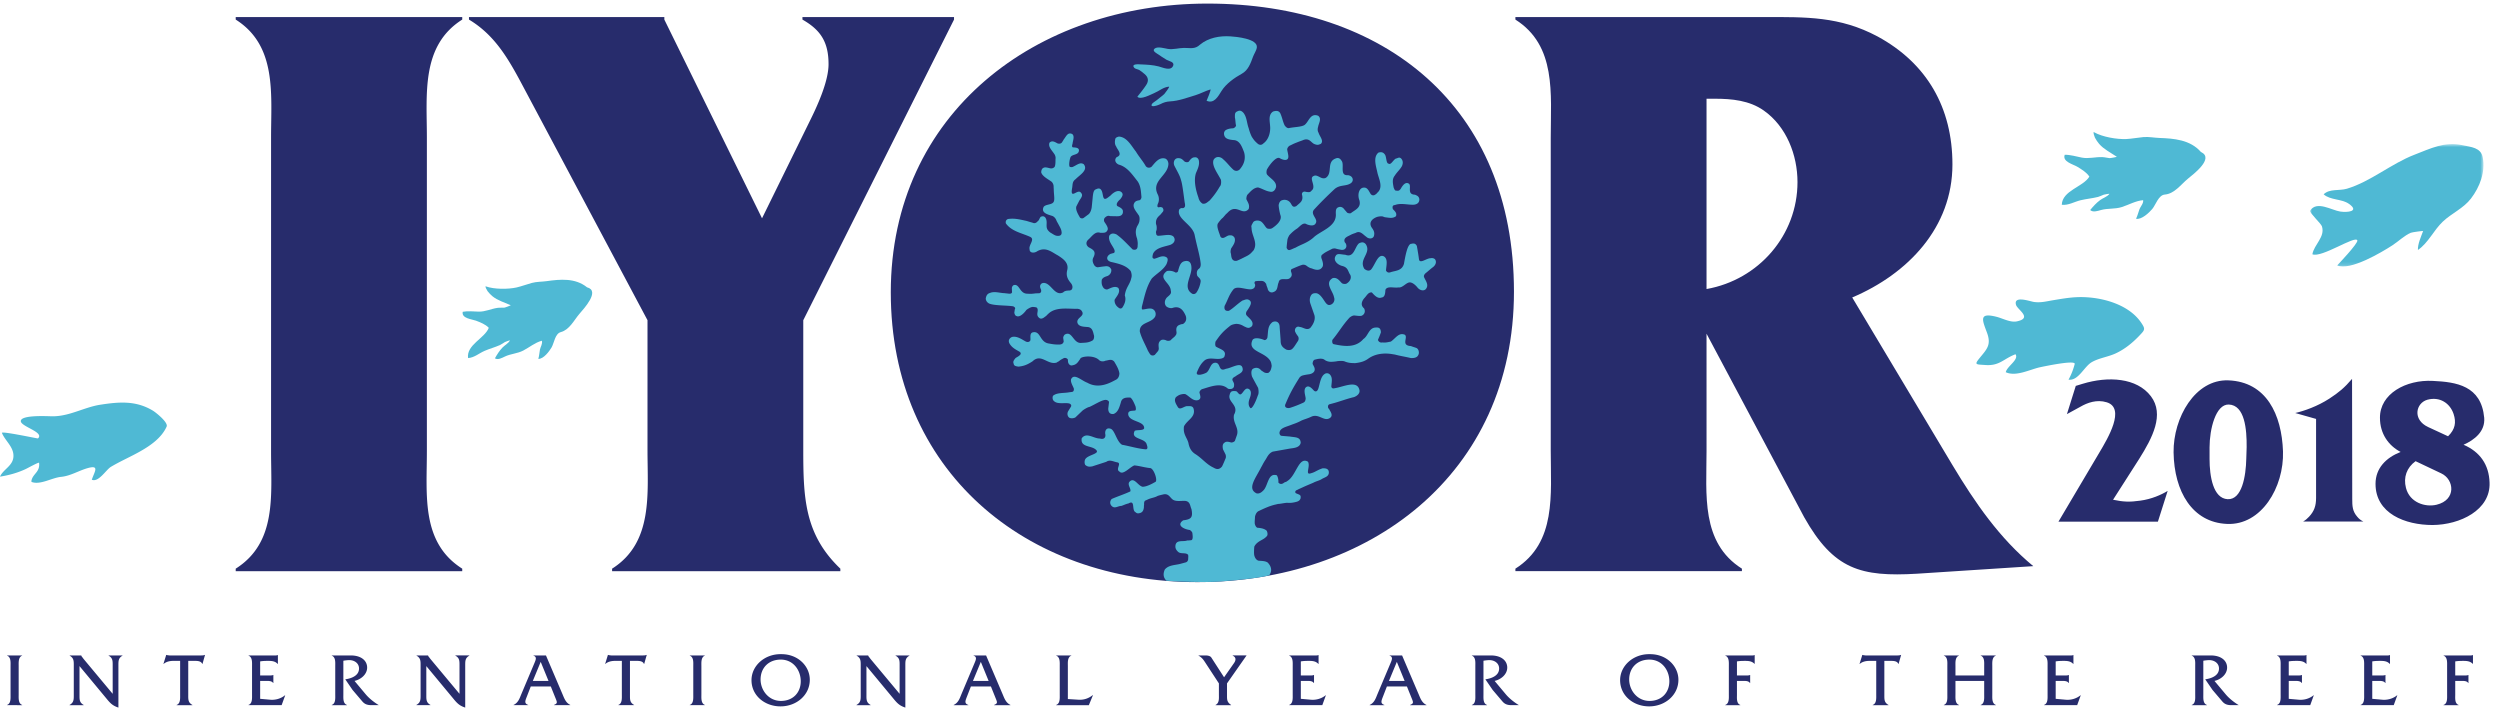 <svg xmlns="http://www.w3.org/2000/svg" xmlns:xlink="http://www.w3.org/1999/xlink" width="698" height="198" viewBox="0 0 698 198"><defs><path id="a" d="M49.386.667v34.181H.966V.668h48.42z"/></defs><g fill="none" fill-rule="evenodd"><path fill="#272C6C" d="M2.946 185.973c0-.97.155-2.51-.976-2.913v-.062h4.218v.062c-1.111.403-.975 1.965-.975 2.913v7.953c0 .952-.136 2.491.975 2.891v.065H1.97v-.065c1.11-.378.976-1.939.976-2.891v-7.953zm19.254 8.168c0 1.181-.021 2.022 1.156 2.676v.065h-3.931v-.065c1.176-.654 1.176-1.495 1.176-2.676v-8.42c0-1.183 0-2.024-1.154-2.661v-.062h3.243v.023c.09.254.177.357.332.527l.312.422 8.126 9.746v-7.995c0-1.183.024-2.024-1.154-2.661v-.062h3.91v.062c-1.156.637-1.156 1.478-1.156 2.661v11.837c-1.576-.508-2.264-1.205-3.241-2.404l-7.62-9.181v8.168zm30.358 0c0 1.2-.02 2.022 1.156 2.676v.065h-4.397v-.065c1.11-.4.977-1.939.977-2.891v-9.406H48.34c-.956 0-1.954.231-2.643.843h-.068l.78-2.514h.064c.267.11.555.11.847.149h8.838c.375 0 .732-.02 1.02-.149h.067l-.712 2.514h-.066c-.288-.741-1.176-.843-1.909-.843h-2v9.621zm20.077.969l2.822.254c1.463.124 2.997-.317 4.108-1.245h.066l-.999 2.763h-9.26v-.065c1.132-.378.998-1.938.998-2.891v-7.953c0-.97.134-2.51-.999-2.913v-.061h7.11c.374 0 .753.043 1.041-.105h.067v2.469h-.067c-.69-.76-1.6-.843-2.62-.843-.78 0-1.556.019-2.267.146v3.924h2.644c.354 0 .71 0 .976-.126h.068v2.239h-.068c-.355-.615-1.288-.592-1.975-.592h-1.645v4.999zm25.273-12.112c2.977 0 4.598 1.48 4.598 3.396 0 1.856-1.71 3.316-3.53 3.716l3.196 3.816c.933 1.098 2.334 2.197 3.598 2.956h-2.043c-1.176 0-1.91-.276-2.576-1.055l-2.71-3.187-2.041-2.975c1.776-.252 3.84-1.032 3.84-3.017 0-1.518-1.377-2.405-2.864-2.342-.51.021-.998.084-1.51.171v9.45c0 .972-.132 2.511 1 2.89v.065h-4.243v-.066c1.133-.378.978-1.938.978-2.89v-7.953c0-.97.155-2.51-.978-2.913v-.062h5.285zm21.121 11.143c0 1.181-.021 2.022 1.156 2.676v.065h-3.931v-.065c1.176-.654 1.176-1.495 1.176-2.676v-8.42c0-1.183 0-2.024-1.153-2.661v-.062h3.24v.023c.09.254.176.357.334.527l.313.422 8.127 9.746v-7.995c0-1.183.022-2.024-1.157-2.661v-.062h3.91v.062c-1.155.637-1.155 1.478-1.155 2.661v11.837c-1.576-.508-2.264-1.205-3.241-2.404l-7.62-9.181v8.168zm34.757-2.471l1.199 2.976c.599 1.477.777 1.707-.313 2.17v.066h4.555v-.066c-1.266-.61-1.665-1.792-2.176-2.993l-4.62-10.825h-3.51v.062c1.067.318.645 1.206.334 1.964l-3.708 8.8c-.49 1.2-.868 2.382-2.156 2.992v.066h4.086v-.066c-1.064-.377-.91-.989-.442-2.17l1.153-2.977h5.598zm-.644-1.56h-4.376l2.198-5.318 2.178 5.318zm22.744 4.031c0 1.2-.024 2.022 1.152 2.676v.065h-4.394v-.065c1.11-.4.976-1.939.976-2.891v-9.406h-1.954c-.955 0-1.955.231-2.644.843h-.066l.777-2.514h.068c.267.11.554.11.842.149h8.838c.381 0 .733-.02 1.021-.149h.07l-.71 2.514h-.07c-.287-.741-1.177-.843-1.909-.843h-1.997v9.621zm17.677-8.168c0-.97.153-2.51-.978-2.913v-.062h4.221v.062c-1.109.403-.977 1.965-.977 2.913v7.953c0 .952-.132 2.491.977 2.891v.065h-4.221v-.065c1.111-.378.978-1.939.978-2.891v-7.953zm24.584-3.331c-4.663-.107-8.328 3.247-8.328 7.257 0 4.325 3.708 7.321 8.107 7.321 4.419 0 8.17-3.124 8.17-7.428 0-3.796-3.283-7.172-7.95-7.15m-.153 1.518c3.507 0 5.575 2.976 5.575 6.054 0 3.145-2.157 5.485-5.531 5.485-3.487 0-5.683-3.037-5.683-5.989 0-3.187 2.196-5.55 5.639-5.55m23.917 9.981c0 1.181-.02 2.022 1.155 2.676v.065h-3.93v-.065c1.177-.654 1.177-1.495 1.177-2.676v-8.42c0-1.183 0-2.024-1.155-2.661v-.062h3.24v.023c.09.254.18.357.336.527l.31.422 8.129 9.746v-7.995c0-1.183.022-2.024-1.155-2.661v-.062h3.91v.062c-1.156.637-1.156 1.478-1.156 2.661v11.837c-1.577-.508-2.265-1.205-3.243-2.404l-7.617-9.181v8.168zm34.756-2.471l1.199 2.976c.601 1.477.779 1.707-.31 2.17v.066h4.553v-.066c-1.264-.61-1.666-1.792-2.175-2.993l-4.62-10.825h-3.51v.062c1.067.318.644 1.206.332 1.964l-3.709 8.8c-.486 1.2-.863 2.382-2.154 2.992v.066h4.087v-.066c-1.065-.377-.911-.989-.445-2.17l1.156-2.977h5.596zm-.644-1.56h-4.375l2.2-5.318 2.175 5.318zm25.141 5.254c1.509.084 2.819-.402 3.93-1.288h.066l-1.152 2.807h-9.13v-.066c1.133-.378 1-1.938 1-2.89v-7.954c0-.97.133-2.51-1-2.913v-.061h4.242v.06c-1.132.405-.977 1.966-.977 2.914v9.199l3.02.192zm41.417-1.223c0 1.265 0 1.896 1.135 2.676v.065h-4.331v-.065c1.089-.527.933-1.896.933-2.891v-3.12l-3.688-5.637c-.6-.925-1.043-1.621-2.111-2.171h2.024c.71 0 1.376.148 1.664.592l3.554 5.507 2.753-3.928c.378-.525.889-1.537-.356-2.109v-.062h3.887l-5.464 7.808v3.335zm20.61.969l2.822.254c1.464.124 2.996-.317 4.107-1.245h.068l-1 2.763h-9.26v-.065c1.132-.378.998-1.938.998-2.891v-7.953c0-.97.134-2.51-.998-2.913v-.061h7.108c.376 0 .755.043 1.043-.105h.067v2.469h-.067c-.69-.76-1.601-.843-2.621-.843-.78 0-1.554.019-2.266.146v3.924h2.644c.355 0 .708 0 .973-.126h.069v2.239h-.07c-.351-.615-1.285-.592-1.973-.592h-1.643v4.999zm29.627-3.44l1.199 2.976c.6 1.477.779 1.707-.311 2.17v.066h4.552v-.066c-1.265-.61-1.663-1.792-2.175-2.993l-4.62-10.825h-3.507v.062c1.062.318.642 1.206.333 1.964l-3.71 8.8c-.49 1.2-.865 2.382-2.156 2.992v.066h4.087v-.066c-1.065-.377-.91-.989-.443-2.17l1.154-2.977h5.597zm-.645-1.56h-4.376l2.2-5.318 2.176 5.318zm24.051-7.112c2.976 0 4.6 1.48 4.6 3.396 0 1.856-1.71 3.316-3.53 3.716l3.194 3.816c.931 1.098 2.334 2.197 3.6 2.956h-2.044c-1.177 0-1.91-.276-2.576-1.055l-2.71-3.187-2.042-2.975c1.776-.252 3.841-1.032 3.841-3.017 0-1.518-1.378-2.405-2.864-2.342-.512.021-1.002.084-1.509.171v9.45c0 .972-.139 2.511.997 2.89v.065h-4.242v-.066c1.133-.378.976-1.938.976-2.89v-7.953c0-.97.157-2.51-.976-2.913v-.062h5.285zm44.44-.356c-4.662-.107-8.327 3.247-8.327 7.257 0 4.325 3.708 7.321 8.107 7.321 4.419 0 8.17-3.124 8.17-7.428 0-3.796-3.284-7.172-7.95-7.15m-.154 1.518c3.508 0 5.574 2.976 5.574 6.054 0 3.145-2.156 5.485-5.53 5.485-3.487 0-5.684-3.037-5.684-5.989 0-3.187 2.197-5.55 5.64-5.55m24.451 9.766c0 .952-.178 2.491.933 2.891v.065h-4.2v-.065c1.134-.378 1.001-1.939 1.001-2.89v-7.954c0-.97.133-2.51-1.002-2.913v-.062h7.11c.377 0 .754.043 1.042-.104h.067v2.447h-.067c-.687-.737-1.598-.82-2.619-.82-.778 0-1.556.017-2.266.144v3.925h2.667c.331 0 .687 0 .953-.127h.068v2.24h-.068c-.354-.637-1.288-.592-1.976-.592h-1.644v3.815zm41.152.215c0 1.2-.022 2.022 1.154 2.676v.065h-4.397v-.065c1.11-.4.977-1.939.977-2.891v-9.406h-1.954c-.955 0-1.953.231-2.643.843h-.065l.778-2.514h.066c.266.11.556.11.845.149h8.837c.377 0 .733-.02 1.02-.149h.069l-.712 2.514h-.066c-.29-.741-1.177-.843-1.91-.843h-2v9.621zm19.854-4.031v3.816c0 .953-.134 2.492.977 2.89v.066h-4.218v-.065c1.11-.4.974-1.938.974-2.891v-7.973c0-.95.157-2.49-.974-2.893v-.061h4.218v.06c-1.11.405-.977 1.945-.977 2.914v2.617h8.02v-2.617c0-.97.152-2.51-.979-2.913v-.061h4.241v.06c-1.13.405-1 1.945-1 2.894v7.973c0 .953-.13 2.492 1 2.89v.066h-4.24v-.065c1.13-.4.977-1.938.977-2.891v-3.815h-8.019zm27.983 5l2.822.254c1.462.124 2.996-.317 4.108-1.245h.067l-1 2.763h-9.262v-.065c1.133-.378 1-1.938 1-2.891v-7.953c0-.97.133-2.51-1-2.913v-.061h7.107c.378 0 .758.043 1.045-.105h.067v2.469h-.067c-.69-.76-1.6-.843-2.621-.843-.78 0-1.554.019-2.266.146v3.924h2.644c.354 0 .709 0 .976-.126h.067v2.239h-.067c-.355-.615-1.29-.592-1.976-.592h-1.644v4.999zm43.263-12.112c2.974 0 4.597 1.48 4.597 3.396 0 1.856-1.712 3.316-3.535 3.716l3.202 3.816c.933 1.098 2.33 2.197 3.595 2.956h-2.042c-1.175 0-1.91-.276-2.576-1.055l-2.709-3.187-2.045-2.975c1.777-.252 3.845-1.032 3.845-3.017 0-1.518-1.379-2.405-2.867-2.342a11.73 11.73 0 0 0-1.51.171v9.45c0 .972-.134 2.511.998 2.89v.065h-4.24v-.066c1.134-.378.977-1.938.977-2.89v-7.953c0-.97.157-2.51-.978-2.913v-.062h5.288zm21.808 12.112l2.823.254c1.462.124 2.995-.317 4.107-1.245h.065l-.999 2.763h-9.262v-.065c1.132-.378 1.001-1.938 1.001-2.891v-7.953c0-.97.131-2.51-1.001-2.913v-.061h7.108c.377 0 .756.043 1.043-.105h.068v2.469h-.068c-.69-.76-1.599-.843-2.62-.843-.779 0-1.554.019-2.265.146v3.924h2.642c.356 0 .71 0 .977-.126h.066v2.239h-.066c-.356-.615-1.289-.592-1.976-.592h-1.643v4.999zm23.317 0l2.82.254c1.465.124 2.998-.317 4.11-1.245h.068l-1 2.763h-9.26v-.065c1.132-.378.998-1.938.998-2.891v-7.953c0-.97.134-2.51-.999-2.913v-.061h7.106c.377 0 .757.043 1.046-.105h.065v2.469h-.065c-.69-.76-1.603-.843-2.624-.843-.776 0-1.55.019-2.265.146v3.924h2.645c.354 0 .71 0 .977-.126h.066v2.239h-.066c-.355-.615-1.289-.592-1.979-.592h-1.643v4.999zm23.167-1.184c0 .952-.18 2.491.933 2.891v.065h-4.2v-.065c1.132-.378.998-1.939.998-2.89v-7.954c0-.97.134-2.51-.998-2.913v-.062h7.11c.376 0 .754.043 1.041-.104h.068v2.447h-.068c-.686-.737-1.598-.82-2.62-.82-.779 0-1.554.017-2.264.144v3.925h2.662c.335 0 .69 0 .956-.127h.07v2.24h-.07c-.356-.637-1.289-.592-1.979-.592h-1.639v3.815zm-566.321-67.844c0 12.227-1.648 25.395 9.874 32.688v.7H65.81v-.7c11.518-7.293 9.87-20.46 9.87-32.688v-87.7c0-12.22 1.648-25.632-9.87-32.913v-.707h63.248v.707c-11.522 7.281-9.874 20.692-9.874 32.913v87.7zm105.092-.941c0 13.64.237 23.981 10.352 33.63v.699h-63.728v-.699c11.524-7.294 9.885-20.932 9.885-33.158V89.405l-35.041-65.838c-3.996-7.519-7.755-13.867-14.806-18.098v-.707h54.547v.707l27.273 55.48 13.164-26.795c2.116-4.233 5.41-11.292 5.41-16.231 0-6.346-2.35-9.633-7.286-12.454v-.707h42.319v.707l-42.09 83.936v35.736z"/><path fill="#272C6C" d="M248.708 81.647c0 49.61 37.381 80.882 85.59 80.882 47.728 0 88.399-29.864 88.399-81.113C422.697 29.682 386.485 1 337.117 1c-47.732 0-88.409 30.564-88.409 80.646M476.463 93.17l27.274 51.255c8.231 14.572 15.753 16.686 31.508 15.754l32.447-2.11c-9.406-7.763-16.225-17.64-22.573-28.225l-27.982-46.789c15.52-6.578 27.982-19.517 27.982-37.143 0-15.757-7.047-28.214-20.924-35.742-10.58-5.639-19.982-5.408-31.505-5.408h-69.592v.707c11.508 7.282 9.867 20.692 9.867 32.913v87.463c0 12.228 1.641 25.632-9.867 32.926v.7h63.242v-.7c-11.523-7.294-9.877-20.698-9.877-32.926V93.17zm2.352-65.604c4.7 0 9.643.471 13.632 3.294 6.352 4.463 9.412 12.456 9.412 19.984 0 14.81-10.818 27.271-25.396 29.857V27.566h2.352z"/><path fill="#4FB9D4" d="M352.973 103.98l-.834-.554c-.725-.894-1.602-.856-2.312-.465-.532.356-.532 1.332-.257 2.196.551 1.048 1.118 2.075 1.691 3.127 0 0 .372 1.433-.093 2.17-.592 1.853-1.737 4.089-2.143 3.377-.598-.742-.419-1.712-.167-2.45.348-.912.691-2.04-.05-2.682-1.106-.797-1.652.945-2.312 1.353-.416.266-.792-.32-1.117-.688-.227-.224-1.15-.247-1.52-.064-.46.325-.508.832-.508.832-.74 2.129 2.71 2.959 1.19 5.659-.47 2.183 1.43 3.55.838 5.607l-.595 1.688c-.325.46-1.017.463-1.017.463-.644-.192-1.387-.378-1.828.003-.663.394-.626 1.109-.477 1.9l.696 1.392s.272.667-.008 1.222c-.31.728-.594 1.468-.96 2.175-.973 1.2-1.912.574-2.42.298-2.094-1.002-3.02-2.508-5.137-3.832-1.057-.695-1.496-1.652-1.758-2.693-.219-1.56-1.527-2.544-1.34-4.58-.04-.184.045-.511.302-.842.884-1.337 2.653-2.155 2.513-3.917-.087-.931-.365-1.393-1.688-1.27-.99-.173-2.12 1.258-2.786.292-.517-.88-1.212-1.866-.563-2.8 0 0 .695-.624 1.388-.765 0 0 .79-.231 1.25-.092 1.063.516 2.126 2.06 3.562 1.666 1.091-.413.461-1.433.37-2.22 0 0 .232-.741.877-.88 2.408-.717 5.146-1.844 7.081-.093 0 0 .371.143.694.093.647 0 .891-.421.971-.603.187-1.061-.083-1.086-.417-1.894-.096-.65.642-.871.974-1.111.738-.62 2.228-.941 1.851-2.267-.418-1.804-3.004.022-4.629.23-2.127.973-1.43-1.403-2.729-1.666-1.6-.215-1.6 1.8-2.636 2.685-.719.475-3.193 1.248-2.726-.088.537-1.235.996-2.31 2.217-3.336 1.287-.871 2.918-.154 4.341-.403 1.152-.173 1.136-.74 1.136-.74.594-1.623-1.175-1.866-2.425-2.651-.325-.463-.092-1.387-.092-1.387 1.337-1.942 2.036-2.776 4.072-4.395.358-.283.841-.442 1.666-.554.81 0 1.48.23 2.214.684l.84.38.495.059c.345-.08.654-.247.912-.53.59-1.23-.707-2.06-1.506-2.945-.418-.5.02-1.19.02-1.19l.402-.576c.6-.973 1.38-2.157-.047-2.686-.6-.14-1.012.17-1.525.279-1.482.973-2.496 2.096-3.796 2.87-1.666.278-1.2-1.386-1.2-1.386.94-1.74 1.192-3.05 2.496-4.634 1.063-1.061 3.573.239 5.043 0 0 0 .74-.138.878-.692 0 0 .282-.463-.09-.973 0 0-.049-.6.508-.6l.464-.045c.693.046 1.248-.187 1.895.323l.417.51c.048.57.326.877.463 1.57.295.666.924 1.005 1.598.673 1.27-.443.97-1.766 1.408-2.664.254-1.55 2.124-.532 3.01-1.106.474-.39.924-.788.433-1.922 0 0-.144-.596.31-.75.935-.402 1.866-.821 2.855-1.145 0 0 .603-.142 1.14.242.495.398 1.043.705 1.486.76 1.022.446 2.24.733 2.934-.333.454-.586.097-1.655-.2-2.444 0 0-.31-.84.316-1.143.775-.678 1.763-1.048 2.658-1.55 0 0 .536-.176.961-.065.51.165 1.053.249 1.585.36.694.077 1.213-.195 1.403-.842.071-.513-.065-.925-.42-1.252-.489-1.172.638-1.578 1.404-1.964.808-.448 1.114-.47 1.678-.702 1.243-.68 2.05.535 2.923 1.122.754.729 2.041.583 2.175-.45.185-.881-.213-1.514-.626-2.073-1.179-1.768.638-2.775 1.553-3.063 0 0 .97-.232 1.48-.094l.611.218c1.113.11 2.136.443 3.08-.288.351-.9-.345-1.442-.85-1.972 0 0-.437-1.133.557-1.143 1.557-.628 3.482-.072 5.054-.095 1.031-.005 1.828-.512 1.773-1.577-.14-.788-.629-.964-1.219-1.221-2.343-.074-.91-2.343-1.65-3.036-.88-.648-1.666.186-2.358 1.433-.418.509-.604.557-1.249.463-.406.03-.51-.463-.695-.832-.237-1.253-.496-2.38.323-3.376.603-.973 1.388-1.575 1.984-2.634.376-.836.306-1.614-.275-2.18-.554-.416-.795-.044-1.476.094-.788.506-1.343 1.85-1.993 1.389-.693-.05-.564-1.967-1.006-2.518-.45-.675-1.046-.79-1.816-.552-1.578 1.308-.618 3.904-.282 5.589.38 1.735 1.74 4.143-.04 5.62-.14.249-.513.506-.827.667-.656.215-1.024-.341-1.024-.341-.566-.886-.927-2.068-2.268-1.713-1.074.362-1.414 2.1-.874 3.469.565 2.06-1.082 2.616-2.318 3.564-.417.279-1.11-.093-1.11-.093-.257-.345-.369-.415-.928-1.11-.506-.601-1.209-.575-1.568-.368-.7.269-.652 1.063-.66 1.648.38 3.812-4.34 4.876-6.298 6.84-1.789 1.505-3.309 1.817-4.935 2.756-.588.204-.984.452-1.575.644-.647.232-.926-.602-.926-.602.03-.73.144-1.502.232-2.264.086-.511.521-1.235.521-1.235.587-.664 1.348-1.346 2.065-1.801.868-.57 1.745-1.977 2.807-1.258 1.04.407 2.058.5 2.475-.242.83-1.27-1.575-2.452-.465-3.84 1.994-2.154 3.657-3.793 5.784-5.784 1.434-1.201 3.008-.738 4.303-1.48 1.25-.647.878-2.222-.637-2.374-2.402.18-.83-3.007-1.766-4.055-.47-.775-1.066-.881-1.72-.567-2.445.99-.74 3.882-2.513 5.27-.482.403-1.23.156-1.23.156-.66-.205-1.57-.97-2.22-.604-1.48.509.37 2.407-.323 3.748l-.51.555c-.324.322-.832.232-.832.232l-.626-.08c-.228-.14-.624-.013-.624-.013-.33.152-.559.463-.369 1.02.318 1.59-.61 2.03-1.619 2.958-1.205.649-1.249-.508-1.85-1.11-.489-.551-1.33-.75-1.992-.555-.704.144-.995.702-1.11 1.433.048.88.236 1.77.463 2.686.635 1.522-1.166 2.999-2.262 3.718-.642.39-1.435.07-1.435.07-.583-.468-.768-1.14-1.577-1.845-.749-.555-1.933-.416-2.315.14-.2.46-.66.89-.437 1.535-.027 2.182 1.848 4.114.563 6.293-.59.609-.865 1.1-2.092 1.693-.849.415-1.67.866-2.545 1.209-1.18.282-1.456-.736-1.456-.736-.189-.53-.137-.78-.256-1.345-.21-.507.091-1.356.091-1.356.585-.915 1.327-1.821.951-2.97-.316-.481-.648-.715-1.27-.685-.983-.086-1.838 1.358-2.654.42-.45-1.36-1.214-2.993-.703-3.782.37-.51.927-1.25 1.342-1.525l.878-1.02c.153-.1.51-.463.72-.678 2.333-2.191 3.895 1.202 5.621-.757.37-1.203-.233-1.805-.649-2.775 0 0 0-.927.368-1.295.65-.655.867-.961 1.574-1.481 0 0 .741-.511 1.39-.462 1.201.368 2.188 1.034 3.283 1.167 0 0 .834.31 1.434-.66l.233-.556c.273-1.608-1.5-2.378-2.499-3.561-.323-.51-.044-1.388-.044-1.388.818-1.51 2.636-3.702 3.56-3.205.884.548 2.256.866 2.407-.173.123-.407-.186-1.527-.277-2.081-.138-.601.555-1.156.555-1.156 1.204-.556.87-.47 2.266-1.017.545-.216.592-.228 1.387-.51 1.946-.927 2.391.646 3.378 1.016.972.417 1.317.108 1.76-.045.968-.838-.347-2.136-.602-3.1-.474-.71-.137-1.664-.137-1.664.163-1 1.09-2.306 0-3.102-2.224-.833-2.59 1.734-3.799 2.59-.878.556-2.774.54-4.308.853-.654.157-1.242-.758-1.242-.758-.507-1.065-.6-1.896-1.115-3.158-.392-.966-1.159-1.003-2.097-.704-1.404.888-.918 2.717-.839 4.055.151 1.633-.34 3.757-1.87 4.85-.74.788-1.526.138-1.526.138-.797-.693-1.066-.971-1.716-1.988-.346-.668-.693-1.665-.875-2.408-.532-1.402-.483-3-1.423-4.234-.615-.716-1.136-.762-1.678-.484-.786.324-.739.744-.74 1.757.171.676.138 1.573.32 2.224-.142.605-.83.786-.83.786-.929-.008-2.193.328-2.389.905-.219.333-.16.893 0 1.258.353.796 1.232.98 2.518 1.116 1.791.038 2.408 2.06 2.933 3.356.535 1.869-.004 3.522-1.304 4.929-.924.695-1.665 0-1.665 0-1.14-1.013-1.667-1.898-2.906-2.97-.657-.685-2.002-.953-2.646.24-.55 1.637 1.186 3.75 2.068 5.535 0 0 .266 1.332-.347 1.926a20.99 20.99 0 0 1-2.858 3.91c-.638.43-.996.937-1.87.844-.649-.33-1.067-1.047-1.203-1.712-.695-1.944-1.386-4.7-.697-6.832.418-.987.985-2.132.848-3.21-.012-.692-.468-1.272-1.123-1.201-.833-.046-1.316.659-1.713 1.203-.508.369-1.158 0-1.158 0-.65-.602-.894-.948-1.755-.97-1.173-.041-1.527 1.249-1.11 2.125.883 1.754 1.507 2.697 1.848 4.027.373 1.018.742 4.259 1.017 6.2 0 0 .254.943 0 1.296-.228.325-.554.323-.554.323-.554-.185-.97.37-.97.37-.88 2.545 3.666 4.116 4.3 7.079.65 3.245 1.461 5.709 1.686 7.968 0 0 .167 1.103-.526 1.518-.524.445-.65.982-.465 1.806.137.526 1.158.88.972 1.85-.134.843-.464 1.873-1.008 2.735-.546.979-1.339.555-1.339.555-2.812-1.756-.034-4.891-.212-7.353-.077-1.72-1-2-2.097-1.681-1.125.377-1.348 1.734-1.68 2.832-.279.415-.728.256-.728.256-.623-.396-1.486-.551-2.327-.396-2.73 2.033.924 3.19 1.063 5.413.193.82 0 1.062-1.073 1.97-.684.76-.708 1.664-.36 2.243.25.497 1.238.864 1.89.694 2.222-.78 3.161.914 3.723 2.2 0 0 .325.836-.062 1.546-.277.51-.74.74-.74.74-.426 0-.849.205-1.063.277-.72.356-.852.962-.725 1.844 0 0 .154.656-.277 1.093-.306.468-.618.532-1.36 1.318-.647.327-1.2.045-1.2.045-.39-.211-1.063-.303-1.435-.09-.899.59-.733 1.406-.664 2.27 0 0 .04.532-.296.89l-.802.947c-.699.452-1.204-.03-1.204-.03-.269-.3-.487-.697-.754-1.158-.723-1.717-1.757-3.436-2.24-5.305-.132-2.556 2.821-2.275 4.061-3.858.56-.566.547-1.913-.484-2.428-.747-.371-1.987.075-2.733.126-.425.014-.236-.451-.292-.696.727-2.754 1.226-5.595 2.81-7.981 1.398-1.41 3.198-2.35 4.1-4.013.31-.794.53-1.493 0-1.874-1.13-.695-2.222.089-3.213.346-.372.185-.672-.207-.672-.207-.14-.42.138-1.184.138-1.184.83-1.718 3.362-1.945 4.828-2.453 1.21-.51 1.441-1.432.932-2.195-.786-.997-2.805-.347-4.432-.321-.31-.13-.446-.266-.47-.583-.096-.415-.05-.6-.05-.6.234-.557.188-.88.188-.88.046-.74-.187-1.203-.187-1.203-.204-1.867 1.066-2.267 1.528-3.006l.324-.371c.461-.508.045-1.065.045-1.065-.089-.323-.833-.323-.833-.323-.323.187-.555 0-.555 0-.276-.14-.002-.884-.002-.884.373-.69.418-1.71.012-2.558-2.018-3.913 2.922-5.265 2.944-8.674-.063-.564-.269-1.117-.85-1.405-1.772-.508-2.843 1.117-3.908 2.324-1.017.6-1.573-.231-1.573-.231-.817-1.448-1.85-2.545-2.73-4.026-1.285-1.625-2.52-4.108-4.798-4.218-.374.13-.88.233-.984.7-.117.609-.232 1.389.274 2.099.306.867 1.888 2.253.141 2.935-.694.612-.51 1.629.57 2.097 2.38.628 3.824 2.866 5.261 4.669.911 1.347.92 2.903 1.072 4.398 0 0-.06.824-.66.897-.442.07-.877.155-1.2.534-.949 1.229.333 2.465.984 3.5 0 0 .5.479.311 1.635 0 0 0 .554-.556 1.436 0 0-.508.786-.462 1.944 0 0 .046.833.325 1.526 0 0 .324 1.205.186 1.988.045.604-.138 1.527-1.387 1.158-1.706-1.68-2.857-3.01-4.537-4.21-1.019-.434-1.609-.222-2.005.397-.332 1.448.841 2.584 1.404 3.813 0 0 .438 1.024-.404 1.045-.264.132-.603.115-.86.32-.957.578-1.143 1.877.71 2.199 2.034.465 3.945.97 5.137 2.454 0 0 .505 1.109.158 2.01-.354 1.754-1.526 2.569-1.797 4.825.4 1.114.034 2.204-.502 3.079-.468.979-1.192.359-1.192.359-.833-.553-1.22-1.378-1.158-2.224.52-.947 1.801-2.167 1.026-3.331-.977-.647-2.028.026-3.015.417-.554.139-1.064-.371-1.064-.371-.626-.835-.6-1.526-.533-2.28.301-.722 1.054-.898 1.678-1.121.671-.333 1.098-1.03.974-1.818-.399-.763-.916-.982-1.82-.844-.709.065-1.257.17-1.779.237-.648.138-1.112-.51-1.112-.51-.394-.631-.662-1.344-.326-2.103.976-1.787-.042-2.295-1.25-2.943-.782-.558-.879-1.468-.088-2.177.925-.785 1.876-2.384 3.302-1.873.862-.022 1.6.152 2.018-.715.36-.673-.416-1.667-.878-2.361 0 0-.326-.74.23-1.204 0 0 .417-.462.973-.462l.508.092c.555 0 1.61.052 2.182.022.915-.05 1.473-.623 1.257-1.664-.25-.626-1.042-.914-1.54-1.181-.465-.601.276-1.405.833-1.896.582-.737.983-1.41.322-1.99-.757-.605-1.71-.185-2.454.416-.278.177-.507.554-.97.833-2.406 2.083-1.2-1.527-2.617-2.202-.5-.171-.894.123-1.27.26-.546.359-.624 1.394-.74 2.59l-.23 2.313s-.14 1.293-.834 1.944l-1.249.925c-.602.556-1.18.057-1.18.057-.674-1.126-1.27-2.232-1.042-3.111.133-.278.51-1.016.88-1.71.417-.651 1.124-1.41.417-2.131-.602-.877-1.759.418-2.314.279-.429-.124-.23-1.111-.137-1.667.166-1.066.005-1.736 1.016-2.451.972-1.064 3.604-2.462 2.192-4.15-.987-.612-1.806.2-2.793.639-.415.328-1.018.134-1.018.134-.476-.117-.092-2.451.23-2.87.656-.74 2.211-.44 2.267-1.756-.018-.742-.923-.786-1.662-.833-.42-.045-.206-.76-.206-.76.057-.192.111-.385.11-.531.123-.714.575-1.894-.14-2.436-1.226-.578-1.617.58-2.375 1.556-.092.225-.353.578-.445.738-.415.646-1.275.325-1.275.325-.71-.382-1.5-.928-2.242-.188-.405 1.176.646 2.067 1.407 3.23 0 0 .401.607.285 1.304-.02.638.02 1.528-.21 2.128-.372.556-1.018.508-1.018.508-.428.004-1.049-.31-1.758-.277-.802.144-.957.674-1.018 1.343.245 1.092 1.888 1.927 2.821 2.59 0 0 .694.508.65 1.528l.04.74c.018 1.484.366 2.878-.089 3.515-.579.773-2.147.54-2.728 1.297-.787 1.617.925 2.08 2.45 2.544 0 0 .836.325 1.157 1.388l.464.833c.462.878.88 1.527.925 2.22 0 0 .28 1.204-1.108 1.11-.728-.013-1.204-.461-2.038-.925-1.249-.971-1.018-1.63-1.018-2.778 0-1.432-.74-2.125-1.714-1.57 0 0-.275.416-.46.877l-.51.51s-.368.416-.923.324l-.504-.165c-.619-.145-1.289-.415-1.904-.53-1.85-.414-3.043-.667-4.67-.462-.596.11-.86.695-.696 1.249 1.615 2.234 4.403 2.666 6.748 3.737 1.5.679-.456 2.278-.133 3.435-.046 1.064 1.101 1.148 1.897.74 2.5-1.618 4.255.09 6.014 1.02 1.375.89 3.164 2.033 2.583 4.187-.38 1.57.243 2.614 1.074 3.585 0 0 .686.805.277 1.62-.232.464-.927.418-.927.418-.46 0-1.2.093-1.525.507-2.373 1.2-3.388-2.62-5.414-2.636-.877 0-1.249.786-.927 1.529 0 0 .558.97-.229 1.339l-1.159.048c-.744.09-1.293.184-2.17.09-2.316.094-2.222-2.821-3.888-2.405 0 0-.462.14-.557.833l.048 1.018s.138.603-.788.554l-1.34-.15c-1.246-.024-2.752-.593-4.026-.058-.695.208-.956.633-1.118 1.255-.248.74.411 1.642 1.252 1.822 1.47.474 4.787.384 6.34.652 0 0 .838.324.466.832l-.139.924s.092.879.648.973c.832.415 2.08-.786 2.7-1.697 0 0 1.235-.988 2.018-.85l.465.049c.022.013.358.083.38.097.851.703-.38 1.938.637 2.816.492.527 1.133.267 1.71-.23.464-.276.464-.415.867-.762 2.098-2.108 5.561-1.388 8.25-1.458 0 0 .786.092 1.064.507 1.271 1.61-1.528 1.852-1.11 3.425.358 1.077 1.757 1.063 2.775 1.156 0 0 1.016-.047 1.433 1.018.237.536.266.87.43 1.436 0 0 .118 1.049-.526 1.356-1.152.629-2 .547-3.049.629-2.31.187-2.499-3.561-4.626-2.312 0 0-.417.415-.417.924l.138.972c-.183.972-1.283.865-1.283.865-1.076.015-1.493-.032-2.742-.262-2.776-.324-2.304-3.617-4.58-3.147-.987.25-.599 1.528-.694 2.22-.37.788-1.248.372-1.248.372-1.174-.618-2.494-1.64-3.893-1.287-.726.312-1.106.96-.736 1.749.704 1.25 1.728 1.714 2.917 2.406 0 0 .508.372.091.833-.489.492-.786.554-1.286.899-.183.266-.796.865-.563 1.415.124.675.322.83 1.4.976 1.482-.168 2.39-.496 3.918-1.487 2.408-2.312 4.186 1.106 6.724.356a2.44 2.44 0 0 1 .562-.33l.441-.35c.417-.277 1.064-.6 1.064-.6.742-.14 1.064.416 1.064.416l.05.693c.181.74.553.833.553.833.278.28.797.057 1.11 0 .772-.296 1.007-.625 1.756-1.713.05-.644 3.571-1.18 5.184.279.37.416 1.112.6 1.896.232.802-.071 1.621-.6 2.407.276.694 1.206 1.2 2.002 1.435 3.238 0 0 .05 1.296-.948 1.806-1.273.648-4.65 2.776-8.029.832-1.649-.586-3.7-2.776-4.533-.924-.138.834.467 1.746.785 2.545 0 0 .185.925-.6.97l-.74.095c-1.36.27-3.348.033-4.433.94-.237.337-.174.924 0 1.256.408.485.664.569 1.101.72 1.295.275 2.324-.03 3.368.195 0 0 .803.225.521.869l-.799 1.302c-.372.662-.178 1.51.38 1.844.571.24 1.205.108 1.634-.11l2.066-1.972s1.157-.84 1.9-.976c1.757-.784 4.035-2.38 4.951-1.848 0 0 .552.186.46.647l-.199 1.712c.015.88.34 1.573 1.448 1.479 1.311-.457 1.667-1.951 2.054-3.155.303-1.52 1.603-1.446 2.644-1.446.554.278 1.108 1.597 1.456 2.428 0 0 .338 1.164-.143 1.208-.9.105-2.038-.041-1.87 1.153.36 2.056 4.442 1.695 4.442 3.748-.115.783-2.083.415-2.637.762-1.3 2.513 3.024 1.864 3.378 3.91.126.335.415 1.214-.27 1.253-2.157-.154-4.598-.918-6.648-1.275-1.618-.994-2.012-4.303-3.332-4.511-.97-.278-1.456.484-1.364 1.435.256 1.052-.37 1.687-1.48 1.34-1.806 0-3.762-1.895-5.087-.065-.415 2.68 2.878 1.897 4.113 3.327.904 1.04-2.496 1.3-3.136 2.549-.225.427-.225 1.103 0 1.535.65.56 1.127.565 1.961.425l3.918-1.27c1.052-.717 1.984-.038 3.08.143 1.334.25-.617 1.96.633 2.588.971 1.11 2.957-1.365 4.165-1.736 1.472.149 2.911.613 4.51.764 1.057.42 2.013 3.608 1.317 3.849-.926.535-2.396 1.332-3.538 1.355-1.4-.27-2.383-2.915-3.748-1.318-.55.829.605 1.894.291 2.622-1.689.789-3.468 1.345-5.18 2.098-.577.61-.593 1.526.14 2.097.801.62 1.645-.154 2.53-.154.692-.208 1.111-.487 2.012-.694 1.984-1.133.81 1.883 1.943 2.429.452.45.858.388 1.387.208.705-.25.903-.902.974-1.598a2.817 2.817 0 0 1 .052-.697s-.123-1.037.433-1.176l.763-.347c.814-.35 1.723-.45 2.43-.834.22-.178 1.751-.493 1.665-.485 1.665-.416 1.944 1.042 2.88 1.529.952.51 2.416.18 3.366.27 1.387.215 1.272 1.438 1.674 2.252.478 2.404-.077 2.89-2.299 3.168-2.022 1.37.187 2.49 1.874 2.707 0 0 .695.486.695.902.1.829.217 1.84-.347 1.942-.765.07-.556.07-1.113.07-1.109.484-3.368-.451-3.284 1.842.053.56.375 1.004.84 1.406.775.592 2.075.026 2.723.777.012.234.077.538 0 .903 0 0 .14.902-.626 1.179l-1.803.487c-1.452.31-3.105.324-4.096 1.525-.5 1.147-.478 2.21.465 3.123 0 0 10.64.74 16.38.092 0 0 8.974-.646 12.305-1.617.832-1.112.712-2.365-.417-3.541-.638-.455-1.604-.451-2.49-.518-.96-.172-1.24-1.425-1.24-1.425-.192-.624-.018-2.498-.018-2.498.764-1.598 2.558-1.837 3.333-2.776.555-.348.367-1.204.136-1.666-.613-.597-1.67-.777-2.565-.834-.556-.144-.765-1.107-.765-1.107-.068-.834.034-.993.056-1.946 0 0 .192-1.29 1.11-1.651 1.328-.634 3.046-1.45 4.712-1.796l.647-.16c.353.015 1.286-.168 1.594-.21.374-.05.733-.121 1.088-.092.682.057 1.39-.03 2.041-.184.574-.14 1.152-.258 1.454-.857.128-.247.124-.542.094-.79-.07-.53-1.066-.644-1.412-.922 0 0-.348-.556.415-.834l.417-.207c.064-.047.834-.372.902-.415 1.665-.765 1.791-.784 3.192-1.388.764-.418 1.735-.626 2.29-.974.8-.547 1.856-.625 2.061-1.656.092-.703-.117-1.534-1.783-1.397-1.667.578-1.979 1.057-3.262 1.39-1.665.555-.02-1.947-.762-3.242-2.59-1.574-3.25 3.87-5.739 5.368-.537.446-.506.152-1.064.578-.924.648-1.458-.14-1.458-.14.07-1.315-.435-2.01-.435-2.01-2.524-.81-2.409 2.96-3.796 4.255-.563.563-1.103.923-1.847.792-2.736-1.3-.28-4.214 1.255-7.271.638-1.108.405-.83 1.191-2.08.394-.49.788-1.803 2.083-2.313l4.673-.833c.987-.168 2.824-.183 3.102-1.628-.054-1.714-1.602-1.483-3.01-1.75l-2.266-.186c-.648-.045-.648-.834-.648-.834.138-1.43 1.847-1.631 3.472-2.311.891-.312 1.516-.537 2.36-.97.832-.463 1.848-.651 3.031-1.221 2.103-1 3.527 1.399 5.156.388.663-.41.722-1.025.14-1.99-.278-.416-.092-.324-.556-.832 0 0-.279-.881.416-1.065l1.388-.37c2.082-.602 3.43-1.153 5.413-1.62.703-.252 1.807-.973 1.482-2.083-.693-2.73-4.535-.74-6.854-.403-.887.288-.968-.43-.968-.43.05-1.111.416-2.33-.274-3.238-.452-.606-1.177-.62-1.619-.28-1.112.742-1.3 2.702-1.716 3.982-.459 1.435-1.248.645-1.248.645-.499-.511-1.317-1.54-2.127-1.015-.945.655-.232 2.403-.185 3.192 0 0 0 .924-.602 1.156a30.602 30.602 0 0 1-3.795 1.482c-.83.184-1.709-.138-1.202-1.158 1.172-2.803 2.036-4.351 3.702-7.033.417-.738 1.025-.847 1.025-.847.642-.184 1.325-.272 2.011-.377 1.035-.238 1.821-.952 1.137-2.202l-.333-.643s-.046-1.205.834-1.251c0 0 1.71-.556 2.5.092 0 0 .643.555 1.803.555 0 0 .878 0 1.803-.184 0 0 1.481-.186 2.035.093 1.02.416 1.853.463 2.942.456 1.5-.178 2.582-.48 3.646-1.264 2.067-1.462 4.656-1.6 6.74-1.23l.685.11c1.605.425 2.597.54 4.466.976 1.232.027 1.823-.263 2.112-.992.22-.494.091-1.482-.56-1.808-.515-.21-.877-.274-1.552-.548-2.884-.19-.757-2.316-1.683-3.15-1.708-.75-2.569.959-3.932 1.898-.653.123-1.575.368-2.308.232-1.014.239-1.3-.696-1.3-.696.182-.461.507-1.111.831-2.128-.049-1.2-.615-1.4-1.402-1.333-1.965 0-2.125 2.343-3.492 3.21-2.17 2.515-5.377 2.054-8.198 1.454-.694-.09-.465-1.203-.465-1.203 1.907-2.308 2.717-3.934 4.768-6.197 0 0 .68-.62 1.335-.633.747.057 1.944.302 2.318-.06.522-.295.911-1.113.417-1.943-1.067-.897-.585-2.007.044-2.78.783-.783 1.113-1.76 2.152-1.644.764.858 1.642 1.822 2.708 1.413.972-.09 1.018-1.248 1.074-2.115.452-1.216 2.414-.476 3.632-.704 1.24.198 2.262-1.57 3.344-1.392.662.108 1.296.647 1.843 1.25.795 1.11 2.09 1.273 2.6.418.724-1.107-.254-2.21-.64-3.173-.174-.584.455-1.083.455-1.083.768-.6 1.364-1.184 2.037-1.67.74-.553 1.094-1.46.6-2.174-.297-.334-.792-.43-1.295-.322-1.093-.016-2.962 1.665-3.204.305-.127-1.046-.358-2.436-.592-3.733-.315-.607-.718-.811-1.502-.605-1.134-.088-1.74 3.596-2.102 5.609-.606 1.987-2.346 1.847-3.8 2.35-.88.312-1.217-.506-1.217-.506.096-1.43.62-3.19-.583-3.94-1.667-.825-2.38 2.245-3.585 3.68-.807.756-1.864-.193-1.864-.193-1.687-2.691 2.025-4.361.408-6.865-.557-.683-1.165-.637-1.9-.27-1.222.977-1.343 4.168-3.84 3.193-1.316-.075-2.25-.513-2.684.326-.744 1.14.322 2.359 1.717 2.775 1.846.418 1.66 1.539 2.375 2.523.426.989-.207 1.967-1.133 2.474-.739.186-1.2-.14-1.2-.14-.604-.554-1.297-1.755-2.593-1.431-2.354 1.39.066 3.563.372 5.319.462 1.252-.58 2.278-1.482 2.178-.418-.046-.833-.6-.833-.6-.61-.791-1.574-2.732-2.82-2.688-.742 0-1.153.19-1.482 1.019 0 0-.322.74 0 1.808l1.155 3.33c.326 1.296-.35 2.526-1.062 3.423-.557.647-1.342.369-1.342.369-.374-.045-1.18-.508-1.667-.508-.927-.417-1.62.552-1.297 1.36.05.094.241.448.281.536l.553.787s.37.693-.184 1.388l-.418.646c-.276.399-.56.932-1.062 1.388-.65.6-1.675.196-1.675.196-1.463-.831-1.564-1.594-1.57-2.66l-.274-3.643c0-1.198-.782-1.85-1.956-1.4-1.476 1.12-1.203 2.593-1.464 4.362-.234.739-.834.694-.834.694-.873-.403-2.638-.88-3.286-.093-1.572 3.238 3.03 3.25 4.764 5.645.397.484.481 1.072.557 1.667-.14.969-.37 1.522-.88 1.894-.555.233-1.203-.091-1.203-.091m214.262-19.816c-1.386-.328-5.068-1.441-4.358.969.408 1.359 4.706 3.677.203 4.602-1.77.369-3.95-.852-5.64-1.278-4.972-1.264-4.033.803-2.703 4.352 1.33 3.537-.036 4.696-2.083 7.222-1.506 1.867-.953 1.7 1.624 1.882 4.014.299 5.026-1.708 8.447-3.008 1.053 1.52-2.36 3.33-2.716 5.017 2.827 1.32 6.708-.75 9.496-1.37.627-.133 10.077-2.18 9.75-.91-.402 1.539-.953 2.973-1.727 4.364 2.76.373 4.34-3.64 6.474-4.88 2.029-1.177 4.544-1.462 6.686-2.453 2.51-1.164 4.678-2.92 6.576-4.91 1.606-1.686 1.793-1.834.543-3.68-3.661-5.401-11.804-7.376-17.928-7.11-2.263.09-4.527.5-6.748.865-1.784.302-3.336.719-5.151.484a5.696 5.696 0 0 1-.745-.158M24.603 113.826c-3.29 1.019-6.37 2.416-9.982 2.404-1.096 0-8.854-.49-8.811 1.358.031 1.543 6.71 3.075 4.791 4.824-.074.067-10.304-2.141-10.057-1.531.922 2.285 3.438 3.976 3.197 6.739-.21 2.492-2.869 3.438-3.741 5.46 2.492-.393 4.826-1.037 7.102-2.086.545-.242 3.777-2.051 3.813-1.771.306 2.61-1.745 3-2.135 4.988a.709.709 0 0 0 .025.344c2.432.935 5.637-1.16 8.252-1.414 2.661-.262 4.942-1.753 7.483-2.458 3.355-.918 1.822 1.035 1.091 3.258 1.871.826 3.974-2.775 5.332-3.597 2.672-1.596 5.559-2.824 8.248-4.361 2.847-1.612 5.957-3.79 7.316-6.886.501-1.146-3.007-3.928-3.79-4.408-4.728-2.883-9.424-2.507-14.638-1.702-1.208.18-2.361.489-3.496.839"/><g transform="translate(644 39.558)"><mask id="b" fill="#fff"><use xlink:href="#a"/></mask><path fill="#4FB9D4" d="M30.077 3.655c-6.445 2.488-12.247 7.513-18.81 9.474-2.154.648-4.844-.066-6.507 1.568 1.91 1.686 4.998 1.208 7.063 2.66 3.047 2.14-.453 2.45-2.436 2.148-2.364-.348-6.583-3.129-8.408-.234-.25.532 3.06 3.587 3.3 4.354.96 2.973-2.164 5.033-2.665 7.812 2.56 1.087 11.997-5.35 12.556-3.888.315.795-5.644 6.996-5.622 7.006 3.573 1.577 12.363-3.638 15.436-5.636 1.65-1.072 3.294-2.705 5.1-3.48.43-.186 3.479-.564 3.453-.502-.557 1.53-1.541 3.64-1.454 5.304 2.925-2.008 4.403-5.524 6.95-7.922 2.448-2.324 5.742-3.675 7.852-6.432 2.47-3.216 4.12-7.492 3.28-11.586-.55-2.64-3.143-2.796-5.744-3.34-4.922-1.055-8.791.942-13.344 2.694" mask="url(#b)"/></g><path fill="#4FB9D4" d="M584.9 38.427c.29.56.765 1.27 1.18 1.749 1.294 1.496 3.316 2.505 4.937 3.589.086.052-1.794.412-2.044.383-.73-.082-1.323-.261-2.048-.287-1.9-.06-3.801.51-5.688.14-1.52-.302-3.214-.81-4.755-.792-.775 1.906 2.358 2.674 3.438 3.31 1.204.729 2.652 1.586 3.428 2.789-1.726 2.899-7.558 3.862-7.697 7.869 1.883.194 3.427-.827 5.269-1.274 1.585-.38 3.256-.52 4.823-.912.602-.16 1.054-.43 1.64-.64.115-.046 1.66-.331 1.556-.205-.643.813-1.764 1.119-2.582 1.72-1.048.763-1.96 1.78-2.778 2.777.78.73 2.117.248 3.036-.008 1.877-.522 3.846-.215 5.737-.81 2-.626 3.887-1.76 6.014-1.937.122.91-.697 1.717-1.014 2.494-.338.89-.53 1.8-.968 2.693 1.52.337 3.635-1.673 4.526-2.726.969-1.145 1.732-3.884 3.504-4.028 2.7-.225 4.494-2.813 6.45-4.425 1.503-1.248 7.47-5.7 3.64-7.454-3-3.46-7.624-3.78-11.592-3.926-1.522-.05-2.92-.373-4.486-.241-1.595.144-3.173.463-4.78.545-2.601.119-6.706-.59-8.988-1.908-.448-.255.223 1.47.243 1.515M324.366 15.855c.446.3.903.596 1.37.855.69.375 2.208.573 1.823 1.6-.612 1.647-2.935.53-4.03.243-1.661-.433-3.311-.5-5.016-.573-.537-.028-2.714-.229-1.89.874.325.434 1.049.446 1.495.71.487.29 1.009.74 1.439 1.102 1.047.865 1.239 1.898.46 3.068-.757 1.155-1.612 2.191-2.467 3.268.885.98 3.752-.619 4.669-.992 1.44-.594 2.584-1.697 4.169-1.818.307-.02-1.22 1.974-1.322 2.067-.663.63-1.417 1.1-2.113 1.716-.297.275-1.125.716-1.311 1.032-.754 1.274 1.866.321 2.35.062.9-.477 1.706-.706 2.709-.762 2.429-.13 4.735-1.029 7.053-1.719 1.432-.435 2.747-1.193 4.197-1.614.27-.079-.931 2.933-1.074 3.163 2.1.916 3.21-1.199 4.175-2.739 1.236-2.003 3.64-3.704 5.659-4.809 1.8-.979 2.47-2.942 3.13-4.75.305-.819.969-1.758 1.068-2.602.284-2.448-5.834-2.988-7.406-3.086-2.971-.186-6.115.378-8.46 2.317-1.42 1.361-2.763.895-4.467.911-1.496.021-2.983.51-4.488.282-.963-.148-2.908-.803-3.762-.052-.751.67.742 1.344 1.259 1.708.258.175.514.355.78.538M136.143 81.307c.352.469.901 1.04 1.356 1.412 1.426 1.168 3.444 1.762 5.102 2.497.09.034-1.574.666-1.811.681-.68.041-1.253-.029-1.916.064-1.755.254-3.403 1.088-5.191 1.046-1.44-.033-3.072-.228-4.482.043-.405 1.87 2.588 2.067 3.679 2.477 1.225.469 2.685 1.025 3.59 1.998-1.112 2.933-6.301 4.76-5.782 8.449 1.759-.125 3.004-1.31 4.617-2.015 1.394-.604 2.904-1.002 4.275-1.614.524-.243.892-.562 1.4-.849.097-.062 1.47-.573 1.392-.439-.46.846-1.432 1.309-2.087 1.991-.845.868-1.513 1.947-2.101 2.99.839.545 1.982-.112 2.779-.492 1.635-.784 3.492-.816 5.126-1.669 1.733-.897 3.279-2.237 5.199-2.743.254.811-.363 1.679-.528 2.448-.167.868-.195 1.734-.457 2.618 1.453.064 3.065-2.114 3.712-3.222.701-1.206.959-3.836 2.56-4.254 2.435-.645 3.663-3.3 5.194-5.087 1.176-1.388 5.922-6.43 2.14-7.42-3.316-2.685-7.601-2.236-11.256-1.726-1.403.2-2.739.127-4.15.501-1.439.387-2.835.934-4.286 1.267-2.364.527-6.241.537-8.547-.297-.448-.161.45 1.307.473 1.345"/><path fill="#272C6C" d="M605.215 137.055c-1.751 1.082-4.533 2.319-7.676 2.73-2.885.413-4.688.361-7.573-.257l7.315-11.437c3.658-5.822 7.11-12.365 3.246-17.465-3.915-5.152-11.9-5.667-19.113-3.452l-1.855.567-2.473 7.882 3.864-2.112c1.803-1.03 4.43-2.06 7.264-1.185 5.307 1.649.31 10.046-2.06 14.013l-11.438 19.32h27.769l2.73-8.604zm32.2-11.025c.309 9.995-6.028 20.71-15.662 20.247-9.634-.412-14.734-9.016-14.889-19.99-.103-9.685 6.028-20.452 15.301-20.092 10.613.413 14.89 9.531 15.25 19.835zm-10.15-1.133c.052-5.049-.515-11.798-4.997-11.953-3.658-.103-5.358 6.904-5.358 11.953v3.297c0 4.74.979 10.974 5.049 11.18 4.018.206 5.1-6.492 5.203-11.283l.103-3.194zm32.572 20.71c-.721-.36-1.185-.72-1.7-1.34-1.34-1.545-1.391-2.987-1.391-4.996l-.052-33.488c-2.112 2.473-3.658 3.761-6.337 5.513-3.348 2.164-7.058 3.452-9.53 4.018l5.821 1.649v22.05c0 2.215-.515 3.71-1.958 5.255-.566.567-.927.927-1.648 1.34h16.795zm35.25-10.87c.31 7.676-8.243 11.798-15.919 11.85-7.625 0-15.92-3.195-15.92-11.49 0-4.379 2.937-7.315 7.007-8.912-3.348-1.752-5.77-5.05-5.77-9.531-.051-6.698 7.264-10.716 14.786-10.304 6.491.31 13.498 1.288 14.322 10.304.31 3.812-2.73 6.182-5.77 7.522 4.585 1.957 7.11 5.564 7.264 10.56zm-10.046-19.165c-1.03-3.04-3.864-4.894-7.315-3.967-3.246.927-4.225 5.564.206 7.625l5.564 2.576c2.009-1.958 2.318-3.864 1.545-6.234zm-3.452 16.589l-7.16-3.4c-2.474 1.803-3.452 4.482-2.68 7.47 1.03 4.07 5.358 5.461 8.552 4.688 5.564-1.34 4.946-7.058 1.288-8.758z"/></g></svg>
